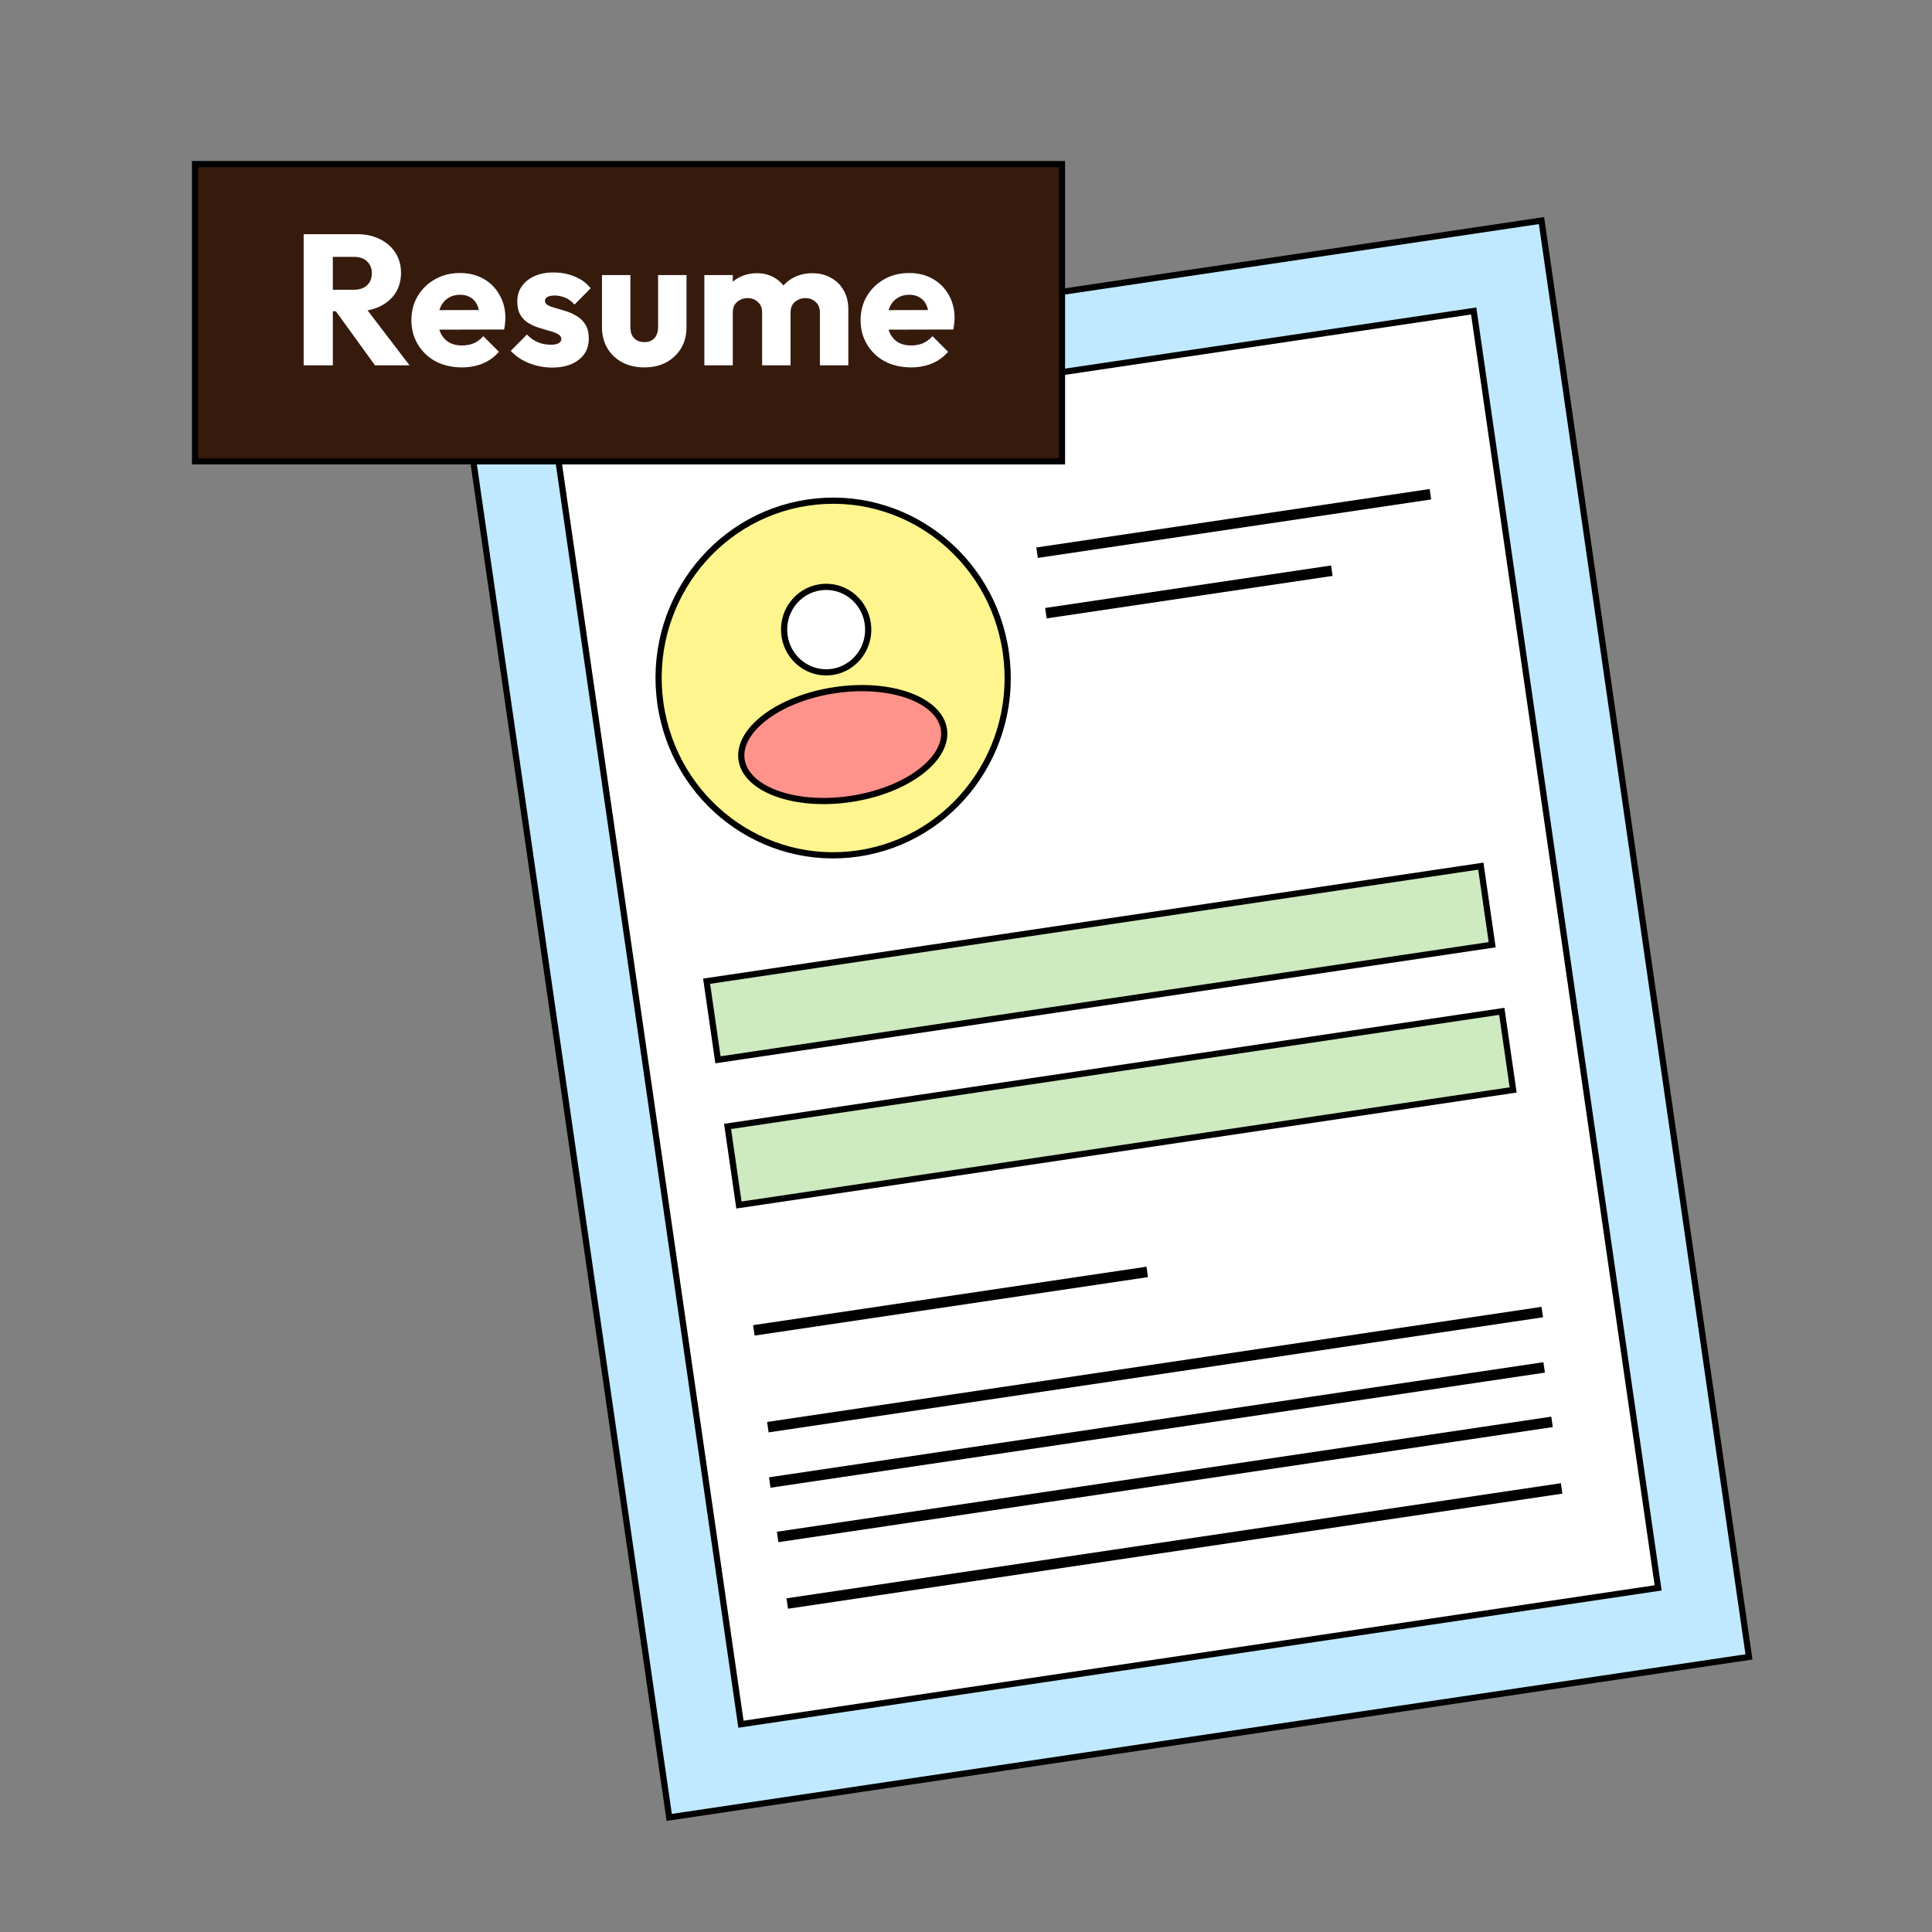 <svg width="312" height="312" viewBox="0 0 312 312" fill="none" xmlns="http://www.w3.org/2000/svg">
<rect x="0" y="0" width="312" height="312" fill="#808080" stroke="none"/>
<g id="Frame 3">
<g id="resume">
<rect id="Rectangle 51" x="0.566" y="0.421" width="176.31" height="234.296" transform="matrix(0.989 -0.147 0.143 0.99 73.946 61.206)" fill="#C0E9FF" stroke="black"/>
<rect id="Rectangle 52" x="0.566" y="0.421" width="149.765" height="208.292" transform="matrix(0.989 -0.147 0.143 0.99 89.249 71.903)" fill="white" stroke="black"/>
<g id="prfpic">
<path id="Ellipse 10" d="M162.431 105.34C164.691 120.993 154.029 135.53 138.635 137.822C123.24 140.115 108.918 129.299 106.658 113.646C104.398 97.993 115.06 83.456 130.454 81.163C145.848 78.871 160.171 89.687 162.431 105.34Z" fill="#FFF58E" stroke="black"/>
<path id="Ellipse 11" d="M140.137 100.675C140.683 104.456 138.107 107.958 134.402 108.509C130.697 109.061 127.241 106.458 126.695 102.677C126.149 98.896 128.724 95.394 132.429 94.843C136.134 94.291 139.591 96.894 140.137 100.675Z" fill="white" stroke="black"/>
<path id="Ellipse 12" d="M152.438 117.807C152.77 120.107 151.389 122.548 148.648 124.634C145.923 126.707 141.947 128.346 137.365 129.028C132.783 129.711 128.511 129.3 125.315 128.109C122.1 126.91 120.087 124.974 119.755 122.675C119.423 120.375 120.804 117.934 123.545 115.848C126.27 113.775 130.245 112.136 134.827 111.453C139.409 110.771 143.681 111.182 146.877 112.373C150.093 113.572 152.106 115.507 152.438 117.807Z" fill="#FF928B" stroke="black"/>
</g>
<line id="Line 4" y1="-0.85" x2="64.226" y2="-0.85" transform="matrix(0.989 -0.147 0.143 0.99 167.6 90.097)" stroke="black" stroke-width="1.7"/>
<line id="Line 6" y1="-0.85" x2="64.226" y2="-0.85" transform="matrix(0.989 -0.147 0.143 0.99 121.868 215.683)" stroke="black" stroke-width="1.7"/>
<line id="line1" y1="-0.85" x2="126.448" y2="-0.85" transform="matrix(0.989 -0.147 0.143 0.99 124.125 231.316)" stroke="black" stroke-width="1.7"/>
<line id="line2" y1="-0.85" x2="126.448" y2="-0.85" transform="matrix(0.989 -0.147 0.143 0.99 124.433 240.253)" stroke="black" stroke-width="1.7"/>
<line id="line3" y1="-0.85" x2="126.448" y2="-0.85" transform="matrix(0.989 -0.147 0.143 0.99 125.702 249.047)" stroke="black" stroke-width="1.7"/>
<line id="line4" y1="-0.85" x2="126.448" y2="-0.85" transform="matrix(0.989 -0.147 0.143 0.99 127.254 259.795)" stroke="black" stroke-width="1.7"/>
<line id="Line 5" y1="-0.85" x2="46.688" y2="-0.85" transform="matrix(0.989 -0.147 0.143 0.99 169.025 99.866)" stroke="black" stroke-width="1.7"/>
<rect id="barsA" x="0.566" y="0.421" width="126.42" height="12.821" transform="matrix(0.989 -0.147 0.143 0.99 113.49 158.122)" fill="#CDEAC0" stroke="black"/>
<rect id="barsB" x="0.566" y="0.421" width="126.42" height="12.821" transform="matrix(0.989 -0.147 0.143 0.99 116.876 181.572)" fill="#CDEAC0" stroke="black"/>
</g>
<rect id="Rectangle 50" x="31.5" y="26.5" width="140" height="48" fill="#361B0D" stroke="black"/>
<path id="Resume" d="M52.64 50.27V46.79H57.11C58.05 46.79 58.77 46.55 59.27 46.07C59.79 45.59 60.05 44.94 60.05 44.12C60.05 43.36 59.8 42.73 59.3 42.23C58.8 41.73 58.08 41.48 57.14 41.48H52.64V37.82H57.68C59.08 37.82 60.31 38.09 61.37 38.63C62.43 39.15 63.26 39.88 63.86 40.82C64.46 41.76 64.76 42.84 64.76 44.06C64.76 45.3 64.46 46.39 63.86 47.33C63.26 48.25 62.42 48.97 61.34 49.49C60.26 50.01 58.99 50.27 57.53 50.27H52.64ZM49.04 59V37.82H53.75V59H49.04ZM60.56 59L53.96 49.88L58.28 48.71L66.14 59H60.56ZM74.599 59.33C73.019 59.33 71.609 59.01 70.369 58.37C69.149 57.71 68.189 56.8 67.489 55.64C66.789 54.48 66.439 53.17 66.439 51.71C66.439 50.25 66.779 48.95 67.459 47.81C68.159 46.65 69.099 45.74 70.279 45.08C71.459 44.42 72.789 44.09 74.269 44.09C75.709 44.09 76.979 44.4 78.079 45.02C79.179 45.64 80.039 46.5 80.659 47.6C81.299 48.7 81.619 49.96 81.619 51.38C81.619 51.64 81.599 51.92 81.559 52.22C81.539 52.5 81.489 52.83 81.409 53.21L68.839 53.24V50.09L79.459 50.06L77.479 51.38C77.459 50.54 77.329 49.85 77.089 49.31C76.849 48.75 76.489 48.33 76.009 48.05C75.549 47.75 74.979 47.6 74.299 47.6C73.579 47.6 72.949 47.77 72.409 48.11C71.889 48.43 71.479 48.89 71.179 49.49C70.899 50.09 70.759 50.82 70.759 51.68C70.759 52.54 70.909 53.28 71.209 53.9C71.529 54.5 71.969 54.97 72.529 55.31C73.109 55.63 73.789 55.79 74.569 55.79C75.289 55.79 75.939 55.67 76.519 55.43C77.099 55.17 77.609 54.79 78.049 54.29L80.569 56.81C79.849 57.65 78.979 58.28 77.959 58.7C76.939 59.12 75.819 59.33 74.599 59.33ZM89.145 59.36C88.285 59.36 87.435 59.25 86.595 59.03C85.775 58.81 85.005 58.5 84.285 58.1C83.585 57.68 82.985 57.2 82.485 56.66L85.095 54.02C85.575 54.54 86.145 54.95 86.805 55.25C87.465 55.53 88.185 55.67 88.965 55.67C89.505 55.67 89.915 55.59 90.195 55.43C90.495 55.27 90.645 55.05 90.645 54.77C90.645 54.41 90.465 54.14 90.105 53.96C89.765 53.76 89.325 53.59 88.785 53.45C88.245 53.29 87.675 53.12 87.075 52.94C86.475 52.76 85.905 52.51 85.365 52.19C84.825 51.87 84.385 51.43 84.045 50.87C83.705 50.29 83.535 49.56 83.535 48.68C83.535 47.74 83.775 46.93 84.255 46.25C84.735 45.55 85.415 45 86.295 44.6C87.175 44.2 88.205 44 89.385 44C90.625 44 91.765 44.22 92.805 44.66C93.865 45.08 94.725 45.71 95.385 46.55L92.775 49.19C92.315 48.65 91.795 48.27 91.215 48.05C90.655 47.83 90.105 47.72 89.565 47.72C89.045 47.72 88.655 47.8 88.395 47.96C88.135 48.1 88.005 48.31 88.005 48.59C88.005 48.89 88.175 49.13 88.515 49.31C88.855 49.49 89.295 49.65 89.835 49.79C90.375 49.93 90.945 50.1 91.545 50.3C92.145 50.5 92.715 50.77 93.255 51.11C93.795 51.45 94.235 51.91 94.575 52.49C94.915 53.05 95.085 53.79 95.085 54.71C95.085 56.13 94.545 57.26 93.465 58.1C92.405 58.94 90.965 59.36 89.145 59.36ZM104.055 59.33C102.715 59.33 101.525 59.06 100.485 58.52C99.465 57.96 98.665 57.2 98.085 56.24C97.505 55.26 97.215 54.14 97.215 52.88V44.42H101.805V52.82C101.805 53.32 101.885 53.75 102.045 54.11C102.225 54.47 102.485 54.75 102.825 54.95C103.165 55.15 103.575 55.25 104.055 55.25C104.735 55.25 105.275 55.04 105.675 54.62C106.075 54.18 106.275 53.58 106.275 52.82V44.42H110.865V52.85C110.865 54.13 110.575 55.26 109.995 56.24C109.415 57.2 108.615 57.96 107.595 58.52C106.575 59.06 105.395 59.33 104.055 59.33ZM113.747 59V44.42H118.337V59H113.747ZM123.077 59V50.48C123.077 49.74 122.847 49.17 122.387 48.77C121.947 48.35 121.397 48.14 120.737 48.14C120.277 48.14 119.867 48.24 119.507 48.44C119.147 48.62 118.857 48.88 118.637 49.22C118.437 49.56 118.337 49.98 118.337 50.48L116.567 49.7C116.567 48.54 116.817 47.55 117.317 46.73C117.817 45.89 118.497 45.25 119.357 44.81C120.217 44.35 121.187 44.12 122.267 44.12C123.287 44.12 124.197 44.35 124.997 44.81C125.817 45.27 126.467 45.91 126.947 46.73C127.427 47.55 127.667 48.53 127.667 49.67V59H123.077ZM132.407 59V50.48C132.407 49.74 132.177 49.17 131.717 48.77C131.277 48.35 130.727 48.14 130.067 48.14C129.607 48.14 129.197 48.24 128.837 48.44C128.477 48.62 128.187 48.88 127.967 49.22C127.767 49.56 127.667 49.98 127.667 50.48L125.027 50.12C125.067 48.88 125.357 47.82 125.897 46.94C126.457 46.04 127.187 45.35 128.087 44.87C129.007 44.37 130.037 44.12 131.177 44.12C132.297 44.12 133.287 44.36 134.147 44.84C135.027 45.3 135.717 45.97 136.217 46.85C136.737 47.71 136.997 48.75 136.997 49.97V59H132.407ZM147.138 59.33C145.558 59.33 144.148 59.01 142.908 58.37C141.688 57.71 140.728 56.8 140.028 55.64C139.328 54.48 138.978 53.17 138.978 51.71C138.978 50.25 139.318 48.95 139.998 47.81C140.698 46.65 141.638 45.74 142.818 45.08C143.998 44.42 145.328 44.09 146.808 44.09C148.248 44.09 149.518 44.4 150.618 45.02C151.718 45.64 152.578 46.5 153.198 47.6C153.838 48.7 154.158 49.96 154.158 51.38C154.158 51.64 154.138 51.92 154.098 52.22C154.078 52.5 154.028 52.83 153.948 53.21L141.378 53.24V50.09L151.998 50.06L150.018 51.38C149.998 50.54 149.868 49.85 149.628 49.31C149.388 48.75 149.028 48.33 148.548 48.05C148.088 47.75 147.518 47.6 146.838 47.6C146.118 47.6 145.488 47.77 144.948 48.11C144.428 48.43 144.018 48.89 143.718 49.49C143.438 50.09 143.298 50.82 143.298 51.68C143.298 52.54 143.448 53.28 143.748 53.9C144.068 54.5 144.508 54.97 145.068 55.31C145.648 55.63 146.328 55.79 147.108 55.79C147.828 55.79 148.478 55.67 149.058 55.43C149.638 55.17 150.148 54.79 150.588 54.29L153.108 56.81C152.388 57.65 151.518 58.28 150.498 58.7C149.478 59.12 148.358 59.33 147.138 59.33Z" fill="white"/>
</g>
</svg>
